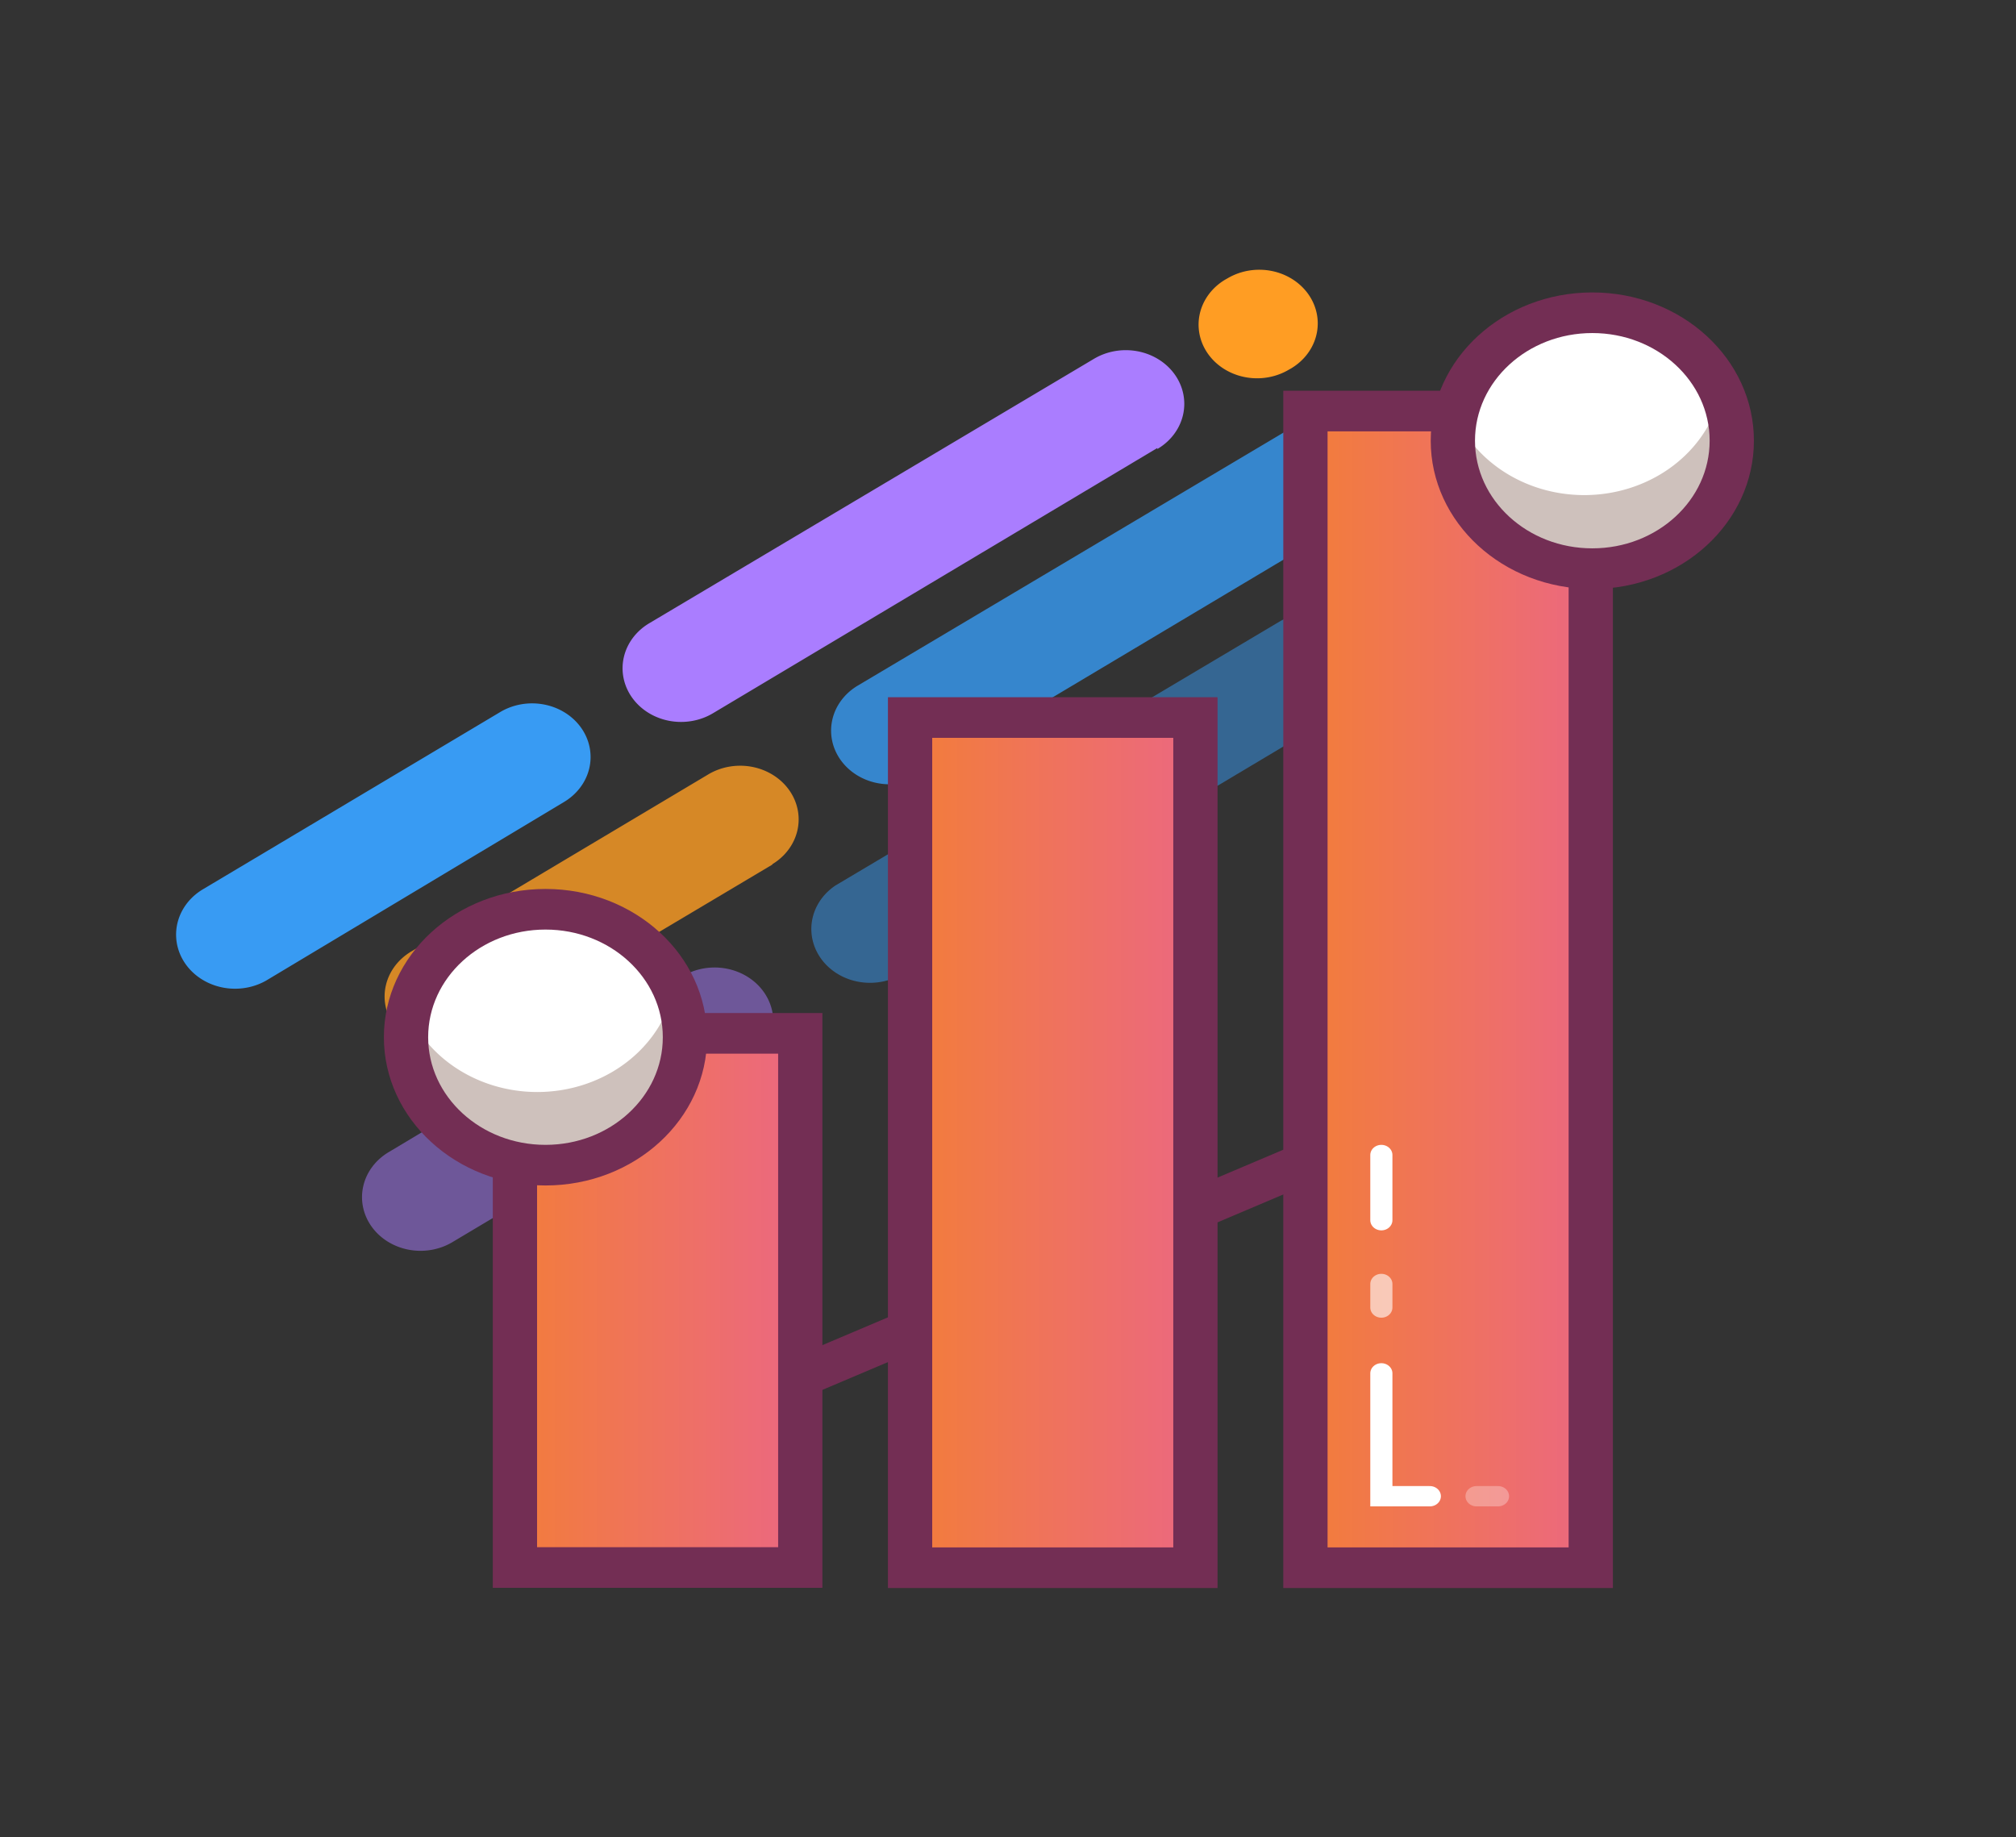 <?xml version="1.0" encoding="UTF-8" standalone="no"?>
<svg
   xmlns:dc="http://purl.org/dc/elements/1.1/"
   xmlns:cc="http://creativecommons.org/ns#"
   xmlns:rdf="http://www.w3.org/1999/02/22-rdf-syntax-ns#"
   xmlns:svg="http://www.w3.org/2000/svg"
   xmlns="http://www.w3.org/2000/svg"
   xmlns:xlink="http://www.w3.org/1999/xlink"
   xmlns:sodipodi="http://sodipodi.sourceforge.net/DTD/sodipodi-0.dtd"
   xmlns:inkscape="http://www.inkscape.org/namespaces/inkscape"
   viewBox="0 0 73.95 67.39"
   version="1.1"
   id="svg569"
   sodipodi:docname="slide5.svg"
   inkscape:version="1.0.1 (3bc2e813f5, 2020-09-07)">
  <rect x="0" y="0" width="73.95" height="67.39" fill="#333333" stroke="none"/>
  <sodipodi:namedview
     pagecolor="#ffffff"
     bordercolor="#666666"
     borderopacity="1"
     objecttolerance="10"
     gridtolerance="10"
     guidetolerance="10"
     inkscape:pageopacity="0"
     inkscape:pageshadow="2"
     inkscape:window-width="1167"
     inkscape:window-height="728"
     id="namedview571"
     showgrid="false"
     inkscape:zoom="2.594319"
     inkscape:cx="14.645887"
     inkscape:cy="22.278326"
     inkscape:window-x="0"
     inkscape:window-y="0"
     inkscape:window-maximized="0"
     inkscape:current-layer="svg569"
     inkscape:document-rotation="0" />
  <defs
     id="defs511">
    <style
       id="style502">
			.cls-1,.cls-4,.cls-6{fill:#389bf3;}.cls-1,.cls-2{opacity:0.8;}.cls-2,.cls-5,.cls-8{fill:#ff9d23;}.cls-3,.cls-7{fill:#aa7dff;}.cls-6,.cls-7,.cls-8{opacity:0.5;}.cls-12,.cls-16,.cls-17,.cls-18,.cls-9{fill:none;stroke-miterlimit:10;}.cls-12,.cls-9{stroke:#732e54;stroke-width:2px;}.cls-16,.cls-17,.cls-18,.cls-9{stroke-linecap:round;}.cls-10{fill:#fff;}.cls-11{fill:url(#lukaszadam_gradient);}.cls-13{fill:url(#lukaszadam_gradient-2);}.cls-14{fill:url(#lukaszadam_gradient-3);}.cls-15{fill:#cec1bc;fill-rule:evenodd;}.cls-16,.cls-17,.cls-18{stroke:#fff;}.cls-16{opacity:0.3;}.cls-18{opacity:0.6;}
		</style>
    <linearGradient
       id="lukaszadam_gradient"
       x1="51.72"
       y1="34.73"
       x2="63.31"
       y2="34.73"
       gradientUnits="userSpaceOnUse">
      <stop
         offset="0.04"
         stop-color="#f27b40"
         id="stop504" />
      <stop
         offset="1"
         stop-color="#ec697d"
         id="stop506" />
    </linearGradient>
    <linearGradient
       id="lukaszadam_gradient-2"
       x1="33.89"
       y1="42.97"
       x2="45.46"
       y2="42.97"
       xlink:href="#lukaszadam_gradient" />
    <linearGradient
       id="lukaszadam_gradient-3"
       x1="15.72"
       y1="50.55"
       x2="27.36"
       y2="50.55"
       xlink:href="#lukaszadam_gradient" />
    <linearGradient
       inkscape:collect="always"
       xlink:href="#lukaszadam_gradient"
       id="linearGradient575"
       gradientUnits="userSpaceOnUse"
       x1="51.72"
       y1="34.73"
       x2="63.31"
       y2="34.73" />
  </defs>
  <title
     id="title513">
		Asset 22
	</title>
  <g
     id="Layer_2"
     data-name="Layer 2"
     transform="matrix(0.812,0,0,0.745,6.465,9.885)">
    <g
       id="Layer_1-2"
       data-name="Layer 1">
      <path
         class="cls-1"
         d="M 53.75,11.86 33.68,24.91 A 2.642,2.642 0 1 1 30.8,20.48 l 20.07,-13 a 2.642,2.642 0 0 1 2.88,4.43 z"
         id="path515" />
      <path
         class="cls-2"
         d="M 26.93,29.3 13.51,38 a 2.642,2.642 0 1 1 -2.88,-4.43 l 13.42,-8.72 a 2.642,2.642 0 0 1 2.88,4.43 z"
         id="path517" />
      <path
         class="cls-3"
         d="M 44.32,8.79 24.26,21.84 a 2.642,2.642 0 1 1 -2.88,-4.43 l 20.06,-13 a 2.642,2.642 0 1 1 2.88,4.43 z"
         id="path519" />
      <path
         class="cls-4"
         d="M 17.5,26.23 4.08,35 A 2.663,2.663 0 0 1 1.2,30.52 L 14.62,21.8 a 2.642,2.642 0 1 1 2.88,4.43 z"
         id="path521" />
      <path
         class="cls-5"
         d="M 50.38,4.86 50.25,4.94 A 2.642,2.642 0 0 1 47.37,0.51 L 47.5,0.43 a 2.642,2.642 0 0 1 2.88,4.43 z"
         id="path523" />
      <path
         class="cls-6"
         d="M 52.73,21.72 32.66,34.77 a 2.65,2.65 0 0 1 -2.88,-4.44 l 20.07,-13 a 2.642,2.642 0 0 1 2.88,4.43 z"
         id="path525" />
      <path
         class="cls-7"
         d="M 25.91,39.16 12.49,47.88 A 2.642,2.642 0 1 1 9.61,43.45 L 23,34.72 a 2.65,2.65 0 0 1 2.88,4.44 z"
         id="path527" />
      <path
         class="cls-8"
         d="m 58.78,17.79 -0.12,0.08 a 2.65,2.65 0 0 1 -2.88,-4.44 l 0.12,-0.08 a 2.65,2.65 0 1 1 2.88,4.44 z"
         id="path529" />
      <line
         class="cls-9"
         x1="16.97"
         y1="59.71"
         x2="55.53"
         y2="41.89"
         id="line531" />
      <rect
         class="cls-10"
         x="33.86"
         y="21.16"
         width="11.57"
         height="38.38"
         id="rect533" />
      <rect
         class="cls-11"
         x="51.72"
         y="6.25"
         width="11.59"
         height="56.95"
         id="rect535"
         style="fill:url(#linearGradient575)" />
      <rect
         class="cls-12"
         x="51.01"
         y="6.97"
         width="12.89"
         height="56.95"
         id="rect537" />
      <rect
         class="cls-13"
         x="33.89"
         y="22.97"
         width="11.57"
         height="40"
         id="rect539"
         style="fill:url(#lukaszadam_gradient-2)" />
      <rect
         class="cls-12"
         x="33.15"
         y="22.06"
         width="12.89"
         height="41.86"
         id="rect541" />
      <rect
         class="cls-14"
         x="15.72"
         y="37.4"
         width="11.64"
         height="26.3"
         id="rect543"
         style="fill:url(#lukaszadam_gradient-3)" />
      <rect
         class="cls-12"
         x="15.3"
         y="37.61"
         width="12.89"
         height="26.3"
         id="rect545" />
      <circle
         class="cls-10"
         cx="63.4"
         cy="7.85"
         r="6.3"
         id="circle547" />
      <path
         class="cls-15"
         d="m 69.89,8.06 a 6.3,6.3 0 1 1 -12.59,0 5.81,5.81 0 0 1 0.22,-1.62 6.3,6.3 0 0 0 12.17,0 6.66,6.66 0 0 1 0.2,1.62 z"
         id="path549" />
      <circle
         class="cls-12"
         cx="63.97"
         cy="8.43"
         r="6.3"
         id="circle551" />
      <circle
         class="cls-10"
         cx="16.1"
         cy="37.23"
         r="6.3"
         id="circle553" />
      <path
         class="cls-15"
         d="m 22.6,37.44 a 6.3,6.3 0 0 1 -12.6,0 5.42,5.42 0 0 1 0.23,-1.62 6.29,6.29 0 0 0 12.16,0 6.15,6.15 0 0 1 0.21,1.62 z"
         id="path555" />
      <circle
         class="cls-12"
         cx="16.68"
         cy="37.8"
         r="6.3"
         id="circle557" />
      <line
         class="cls-16"
         x1="58.74"
         y1="60.4"
         x2="59.71"
         y2="60.4"
         id="line559" />
      <polyline
         class="cls-17"
         points="54.44 54.35 54.44 60.4 56.63 60.4"
         id="polyline561" />
      <line
         class="cls-18"
         x1="54.44"
         y1="49.95"
         x2="54.44"
         y2="51.11"
         id="line563" />
      <line
         class="cls-17"
         x1="54.44"
         y1="43.6"
         x2="54.44"
         y2="46.81"
         id="line565" />
    </g>
  </g>
</svg>
